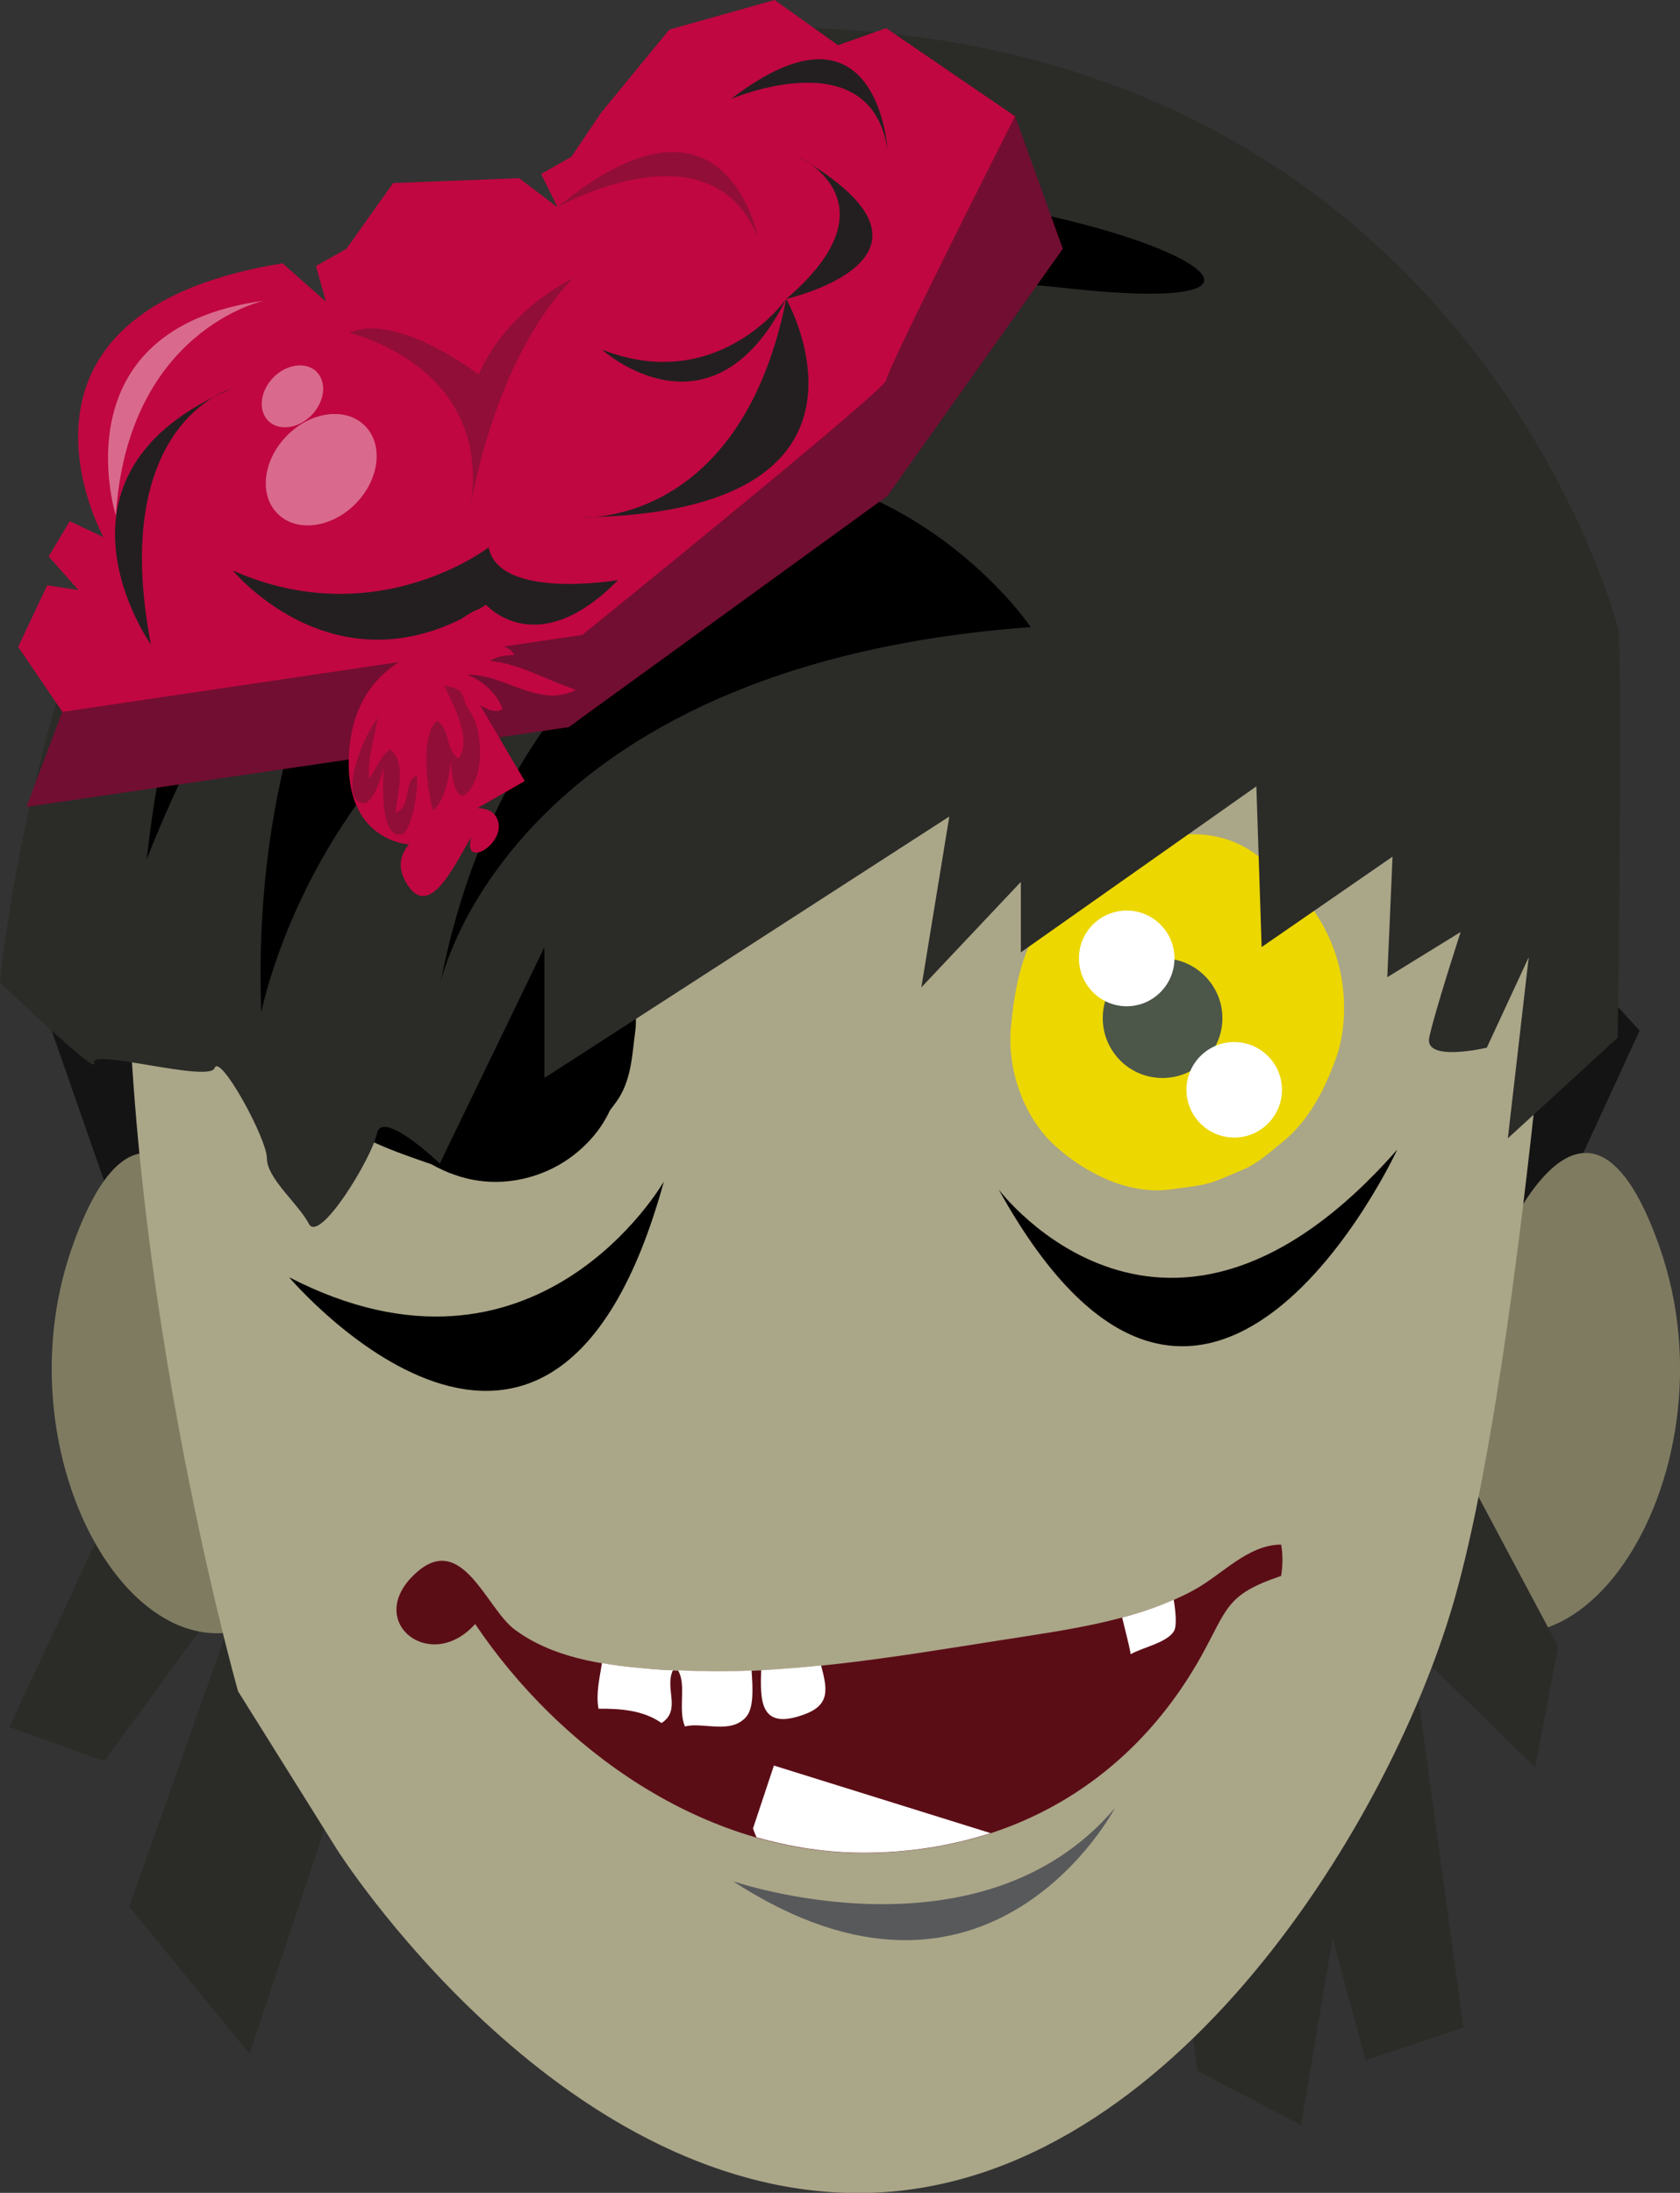 <?xml version="1.0" encoding="UTF-8"?><svg id="Capa_2" xmlns="http://www.w3.org/2000/svg" xmlns:xlink="http://www.w3.org/1999/xlink" viewBox="0 0 92.52 120.75"><rect x="0" y="0" width="92.52" height="120.75" fill="#333333" stroke="none"/><defs><style>.cls-1{clip-path:url(#clippath);}.cls-2{fill:none;}.cls-2,.cls-3,.cls-4,.cls-5,.cls-6,.cls-7,.cls-8,.cls-9,.cls-10,.cls-11,.cls-12,.cls-13,.cls-14,.cls-15{stroke-width:0px;}.cls-16{clip-path:url(#clippath-1);}.cls-17{clip-path:url(#clippath-4);}.cls-18{clip-path:url(#clippath-3);}.cls-19{clip-path:url(#clippath-2);}.cls-20{clip-path:url(#clippath-6);}.cls-21{clip-path:url(#clippath-5);}.cls-22{opacity:.3;}.cls-23{opacity:.4;}.cls-4{fill:#4c5749;}.cls-5{fill:#2b2b28;}.cls-6{fill:#720e32;}.cls-7{fill:#5b0d16;}.cls-8{fill:#58595b;}.cls-9{fill:#141414;}.cls-10{fill:#231f20;}.cls-11{fill:#c00741;}.cls-12{fill:#aaa688;}.cls-13{fill:#7f7b61;}.cls-14{fill:#fff;}.cls-15{fill:#ecd700;}</style><clipPath id="clippath"><rect class="cls-2" x="5.94" y="16.56" width="8.59" height="11.83"/></clipPath><clipPath id="clippath-1"><rect class="cls-2" x="19.22" y="15.33" width="12.34" height="12.84"/></clipPath><clipPath id="clippath-2"><rect class="cls-2" x="30.7" y="8.38" width="11.02" height="4.65"/></clipPath><clipPath id="clippath-3"><rect class="cls-2" x="14.64" y="22.8" width="6.1" height="6.13"/></clipPath><clipPath id="clippath-4"><rect class="cls-2" x="14.4" y="20.11" width="3.39" height="3.41"/></clipPath><clipPath id="clippath-5"><rect class="cls-2" x="19.4" y="39.38" width="3.57" height="6.58"/></clipPath><clipPath id="clippath-6"><rect class="cls-2" x="23.48" y="36.88" width="2.96" height="7.74"/></clipPath></defs><g id="halloween1"><path class="cls-9" d="m2.85,56.76l6.35,18.2,4-22.71s1.98-13.68-10.35,4.5"/><path class="cls-9" d="m90.29,56.76l-8.37,18.2-5.28-22.71s-2.6-13.68,13.65,4.5"/><path class="cls-5" d="m6.96,81.29l-6.44,13.81,5.22,1.88,8.18-11.2-6.8,19.21,6.62,8.1,5.29-15.85,7.13-9.59s-.09-26.37-19.2-6.37"/><path class="cls-13" d="m81.78,70.69s5.15-14.77,9.62-2.01c4.48,12.76-5.37,27.6-13.21,18.39-7.83-9.21,3.58-16.37,3.58-16.37"/><path class="cls-13" d="m13.6,70.69s-5.15-14.77-9.63-2.01c-4.48,12.76,5.37,27.6,13.21,18.39,7.83-9.21-3.58-16.37-3.58-16.37"/><path class="cls-5" d="m76.49,73.15l9.32,17.51-1.27,6.66-6.82-6.66,2.87,20.99-5.39,1.79-1.81-6.72-1.74,10.3-5.72-3-2.34-18.94s-10.09-27.31,12.88-21.94"/><path class="cls-12" d="m66.91,9.89c-8.36-2.46-18.13-2.26-26.33-1.29-.48,3.12-2.76,5.92-6.85,5.92-2.28,0-4-.87-5.15-2.18-.13.41-.29.83-.49,1.25-1.23,2.54-2.88,4.25-5.22,5.87-1.32.92-2.97,1.17-4.57.92-.93,2.15-2.86,3.81-5.79,3.99-2.47,4.72-4.58,10.94-5.22,18.96-1.82,22.9,5.82,49.8,5.82,49.8l5.46,8.73s11.99,18.9,28.71,18.9,29.08-19.99,32.72-32.35c3.64-12.36,5.81-41.44,5.81-41.44,0,0-.37-31.62-18.9-37.08"/><path class="cls-15" d="m73.62,52.76c-.79-2.57-2.43-4.28-4.56-5.79-2.54-1.8-6.05-1.08-8.31.86-1.39.66-2.51,1.78-3.46,3.13-1.09,1.56-1.45,3.78-1.62,5.62-.21,2.32.7,4.94,2.44,6.52,1.65,1.49,4.01,2.7,6.32,2.4,2.21-.29,2.04-.24,4.06-1.11.8-.34,1.54-1.02,2.17-1.53,1.43-1.17,2.28-2.85,2.9-4.54.62-1.69.59-3.85.06-5.55"/><path class="cls-3" d="m55,65.5s9.22,12.29,21.95-2.2c0,0-10.54,22.83-21.95,2.2"/><path class="cls-3" d="m36.56,65.06s-7.03,12.29-20.64,5.27c0,0,14.49,17.12,20.64-5.27"/><path class="cls-3" d="m32.9,51.67c-1.34-1.34-3.17-2.1-5.07-2.1-.5,0-1,.06-1.49.17-.48-.1-.98-.17-1.49-.17h-.6c-3.18,0-6.06,2.19-6.91,5.26-.79,2.87.41,6.76,3.29,8.09,1.05.48,2.09.83,3.13,1.19,1.61.91,3.42,1.25,5.37.72,1.22-.34,2.27-.95,3.16-1.84.59-.59,1-1.2,1.3-1.85.11-.14.22-.29.33-.44.86-1.16.89-2.62,1.07-3.97.23-1.76-.9-3.87-2.1-5.06"/><path class="cls-5" d="m89.09,34.53c-.28-1.02-8.94-33.03-46.71-33.03-1.15,0-2.25.06-3.33.16-.06.22-.13.42-.21.63,3.6,4,1.9,12.22-5.11,12.22-2.27,0-3.99-.87-5.15-2.17-.13.41-.3.83-.5,1.25-1.23,2.54-2.88,4.25-5.22,5.87-1.32.92-2.97,1.17-4.57.92-.98,2.27-3.08,4.01-6.3,4.01-1.15,0-2.15-.22-3.01-.6-.36.68-.7,1.36-1.03,2.05-.16.46-.37.9-.62,1.31C1.2,40.51,0,54.1,0,54.1c0,0,5.48,5.26,5.19,4.43-.29-.83,6.34,1.1,6.63.28.29-.83,2.88,3.88,2.88,4.98s1.73,2.49,2.31,3.6c.58,1.11,3.46-3.6,3.75-4.98.29-1.38,3.46,1.66,3.46,1.66l5.76-11.91v7.2l22.3-14.4-1.54,9.41,5.48-5.81v3.88l12.97-9.14.29,8.85,7.21-4.98-.29,6.64,4.04-2.49s-1.44,4.43-1.73,5.81c-.29,1.38,3.17.56,3.17.56l2.31-4.98-1.15,9.97,6.05-5.54s.29-21.59,0-22.61"/><path class="cls-3" d="m40.13,10.26c-.94,2.39-3.06,4.25-6.4,4.25-2.28,0-4-.87-5.16-2.18-.13.41-.29.83-.49,1.26-1.23,2.54-2.88,4.25-5.22,5.87-1.31.92-2.97,1.17-4.55.93,0,.01-.02.03-.03.04-.42.95-1.03,1.8-1.84,2.46-3.72,5.41-7.11,13.22-8.36,24.43,0,0,7.8-20.72,19.48-26.1,0,0-14.06,11.06-13.17,34.52,0,0,3.81-19.76,24.62-23.56,0,0-11.36,4.48-14.75,21.94,0,0,3.69-17.47,32.5-19.59,0,0-9.97-14.93-28.97-6.4,0,0,8.81-14.74,30.67-12.29,18.5,2.08,1.01-6.3-18.35-5.58"/><path class="cls-7" d="m25.95,89.65c.07-.07.14-.14.22-.22,4.65,6.9,12.56,12.6,21.38,12.6,7.87,0,14.58-3.72,18.54-10.72,1.53-2.72,1.36-3.49,4.46-4.53.09-.48.11-1.24,0-1.73-1.89.03-3.23,1.67-4.88,2.55-3.11,1.66-6.95,2.15-10.38,2.69-6.15.96-12.44,2.08-18.69,1.67-2.81-.19-5.96-.51-8.27-2.24-1.56-1.17-2.9-5.44-5.46-3.07-2.77,2.55.62,5.38,3.08,3"/><path class="cls-14" d="m36.43,94.88c1.11-.72.15-1.91.63-2.91-.15,0-.3,0-.45-.01-1.12-.08-2.3-.18-3.46-.38-.13.84-.34,1.67-.19,2.51,1.19-.01,2.48.08,3.47.79"/><path class="cls-14" d="m44.25,94.42c1.46-.52,1.33-1.36.97-2.71-1.1.11-2.2.2-3.3.26-.06,1.7-.06,3.31,2.33,2.45"/><path class="cls-14" d="m64.65,89.82c.16-.27.11-.97-.01-1.73-.91.4-1.86.72-2.84.98.15.66.34,1.31.47,2.02.6-.36,2-.63,2.38-1.27"/><path class="cls-14" d="m37.34,91.98c.48.79-.02,2.14.38,3.09.96-.27,2.53.46,3.38-.54.42-.5.36-1.57.29-2.54-1.36.06-2.7.05-4.05-.01"/><path class="cls-14" d="m54.55,100.94l-11.93-3.72-1.15,3.46c.05.17.13.33.19.49,1.9.54,3.86.85,5.89.85,2.46,0,4.81-.37,7-1.08"/><path class="cls-8" d="m40.37,103.59s13.63,4.7,21.03-4.03c0,0-6.93,13.21-21.03,4.03"/><path class="cls-4" d="m60.73,56.06c0-1.82,1.48-3.29,3.29-3.29s3.3,1.48,3.3,3.29-1.47,3.3-3.3,3.3-3.29-1.48-3.29-3.3"/><path class="cls-14" d="m70.6,60.01c0,1.45-1.18,2.63-2.63,2.63s-2.63-1.18-2.63-2.63,1.18-2.63,2.63-2.63,2.63,1.18,2.63,2.63"/><path class="cls-14" d="m64.68,52.77c0,1.45-1.18,2.64-2.63,2.64s-2.63-1.18-2.63-2.64,1.18-2.63,2.63-2.63,2.63,1.18,2.63,2.63"/><polygon class="cls-6" points="3.43 39.19 1.46 44.43 31.32 40.04 48.87 27.31 58.53 13.7 55.9 6.39 27.81 28.13 3.43 39.19"/><path class="cls-11" d="m3.43,39.19l-2.43-3.57,1.6-3.39,1.72.26-1.64-1.85,1.16-1.94,1.86.88S-1.17,17.2,15.56,14.5l2.39,2.11-.55-1.96,1.68-.95,2.57-3.62,6.94-.27,2.12,1.61-.91-1.84,1.67-.95,1.63-2.42,3.76-4.58,5.8-1.63,3.49,2.49,2.65-.94,7.1,4.85s-7.11,14.04-7.09,14.53c.01.49-16.74,14.03-16.74,14.03l-28.64,4.24Z"/><g class="cls-23"><g class="cls-1"><path class="cls-14" d="m6.38,28.39s-3.26-10.28,8.15-11.83c0,0-7.5,1.6-8.15,11.83"/></g></g><g class="cls-22"><g class="cls-16"><path class="cls-10" d="m19.22,18.33s8.11,1.82,6.65,9.84c0,0,1.2-8.27,5.69-12.84,0,0-3.61,1.66-5.2,5.29,0,0-4.5-3.47-7.15-2.29"/></g></g><g class="cls-22"><g class="cls-19"><path class="cls-10" d="m30.7,11.41s8.38-4.76,11.02,1.61c0,0-1.76-9.28-11.02-1.61"/></g></g><path class="cls-10" d="m31.98,28.49s8.8.61,11.32-12.03c0,0,6.71,11.79-11.32,12.03"/><path class="cls-10" d="m40.26,5.45s7.7-3.31,8.62,2.8c0,0-.53-9.02-8.62-2.8"/><path class="cls-10" d="m12.81,31.4s5.84,7.15,13.96,1.9c0,0,2.79,3.21,7.27-1.36,0,0-6.55,1.13-7.13-1.8,0,0-6.19,4.79-14.1,1.27"/><path class="cls-10" d="m12.74,21.41s-6.77,1.86-4.43,14.08c0,0-6.64-9.35,4.43-14.08"/><path class="cls-10" d="m44.03,8.67s5.44,2.51-.73,7.79c0,0,10.17-2.3.73-7.79"/><path class="cls-10" d="m43.3,16.46s-3.73,5.31-10.15,2.79c0,0,6.02,5.44,10.15-2.79"/><g class="cls-23"><g class="cls-18"><path class="cls-14" d="m20.08,23.43c1.05,1.03.83,2.95-.49,4.3-1.32,1.34-3.24,1.6-4.29.57-1.05-1.03-.83-2.95.49-4.3,1.32-1.35,3.24-1.6,4.29-.57"/></g></g><g class="cls-23"><g class="cls-17"><path class="cls-14" d="m17.43,20.47c.58.57.46,1.64-.27,2.39-.73.75-1.8.89-2.38.32-.58-.57-.46-1.64.27-2.39.73-.75,1.8-.89,2.39-.32"/></g></g><path class="cls-11" d="m24.51,35.54s-4.83.44-5.27,5.71c-.44,5.27,3.51,5.27,3.51,5.27l6.15-3.51-4.39-7.46Z"/><g class="cls-22"><g class="cls-21"><path class="cls-10" d="m21,39.38c-.71.45-2.45,4.4-1.1,4.83.66.21,1.11-1.51,1.22-1.95,0,.61-.25,3.93.99,3.69.58-.11.96-2.68.86-3.26-.79.32-.29,1.74-1.17,2.06.06-1,.63-2.83-.34-3.49-.55.46-.76,1.1-1.13,1.63-.12-1.04.32-2.32.47-3.4"/></g></g><g class="cls-22"><g class="cls-20"><path class="cls-10" d="m25.5,38.28c0,.45.58,1.05.75,1.67.26.95.3,2.35-.18,3.23-.9,1.65-1.25-.38-1.23-1.48-.04.79-.33,2.5-1,2.91-.3-1.03-.73-4.09.22-4.92.74.41.47,1.63,1.19,2.08.93-1.24-.77-3.75-1.17-4.9,1.07-.01,1.48,1.66,1.74,2.5"/></g></g><path class="cls-11" d="m25.06,44.65c-1.45.96-3.76,1.98-2.74,3.87,1.32,2.43,2.84-1.2,3.63-2.41-.46,1.71,1.68.48,1.51-.73-.28-2-4.65-.2-4.81,1.36"/><path class="cls-11" d="m25.51,35.52c.95.01,2.23-.35,2.83.55-.47,0-.99.07-1.36.32,1.7.17,3.17,1.09,4.74,1.59-2.01,1.07-4-.91-5.98-.82.84.31,1.66,1.06,1.94,1.9-.86.43-1.87-.85-2.64-1.17-.32-.13-1.43-.21-1.62-.48-.84-1.19,2.01-3.63,3.02-3.89.08.84-.86,1.19-.95,1.99"/></g></svg>